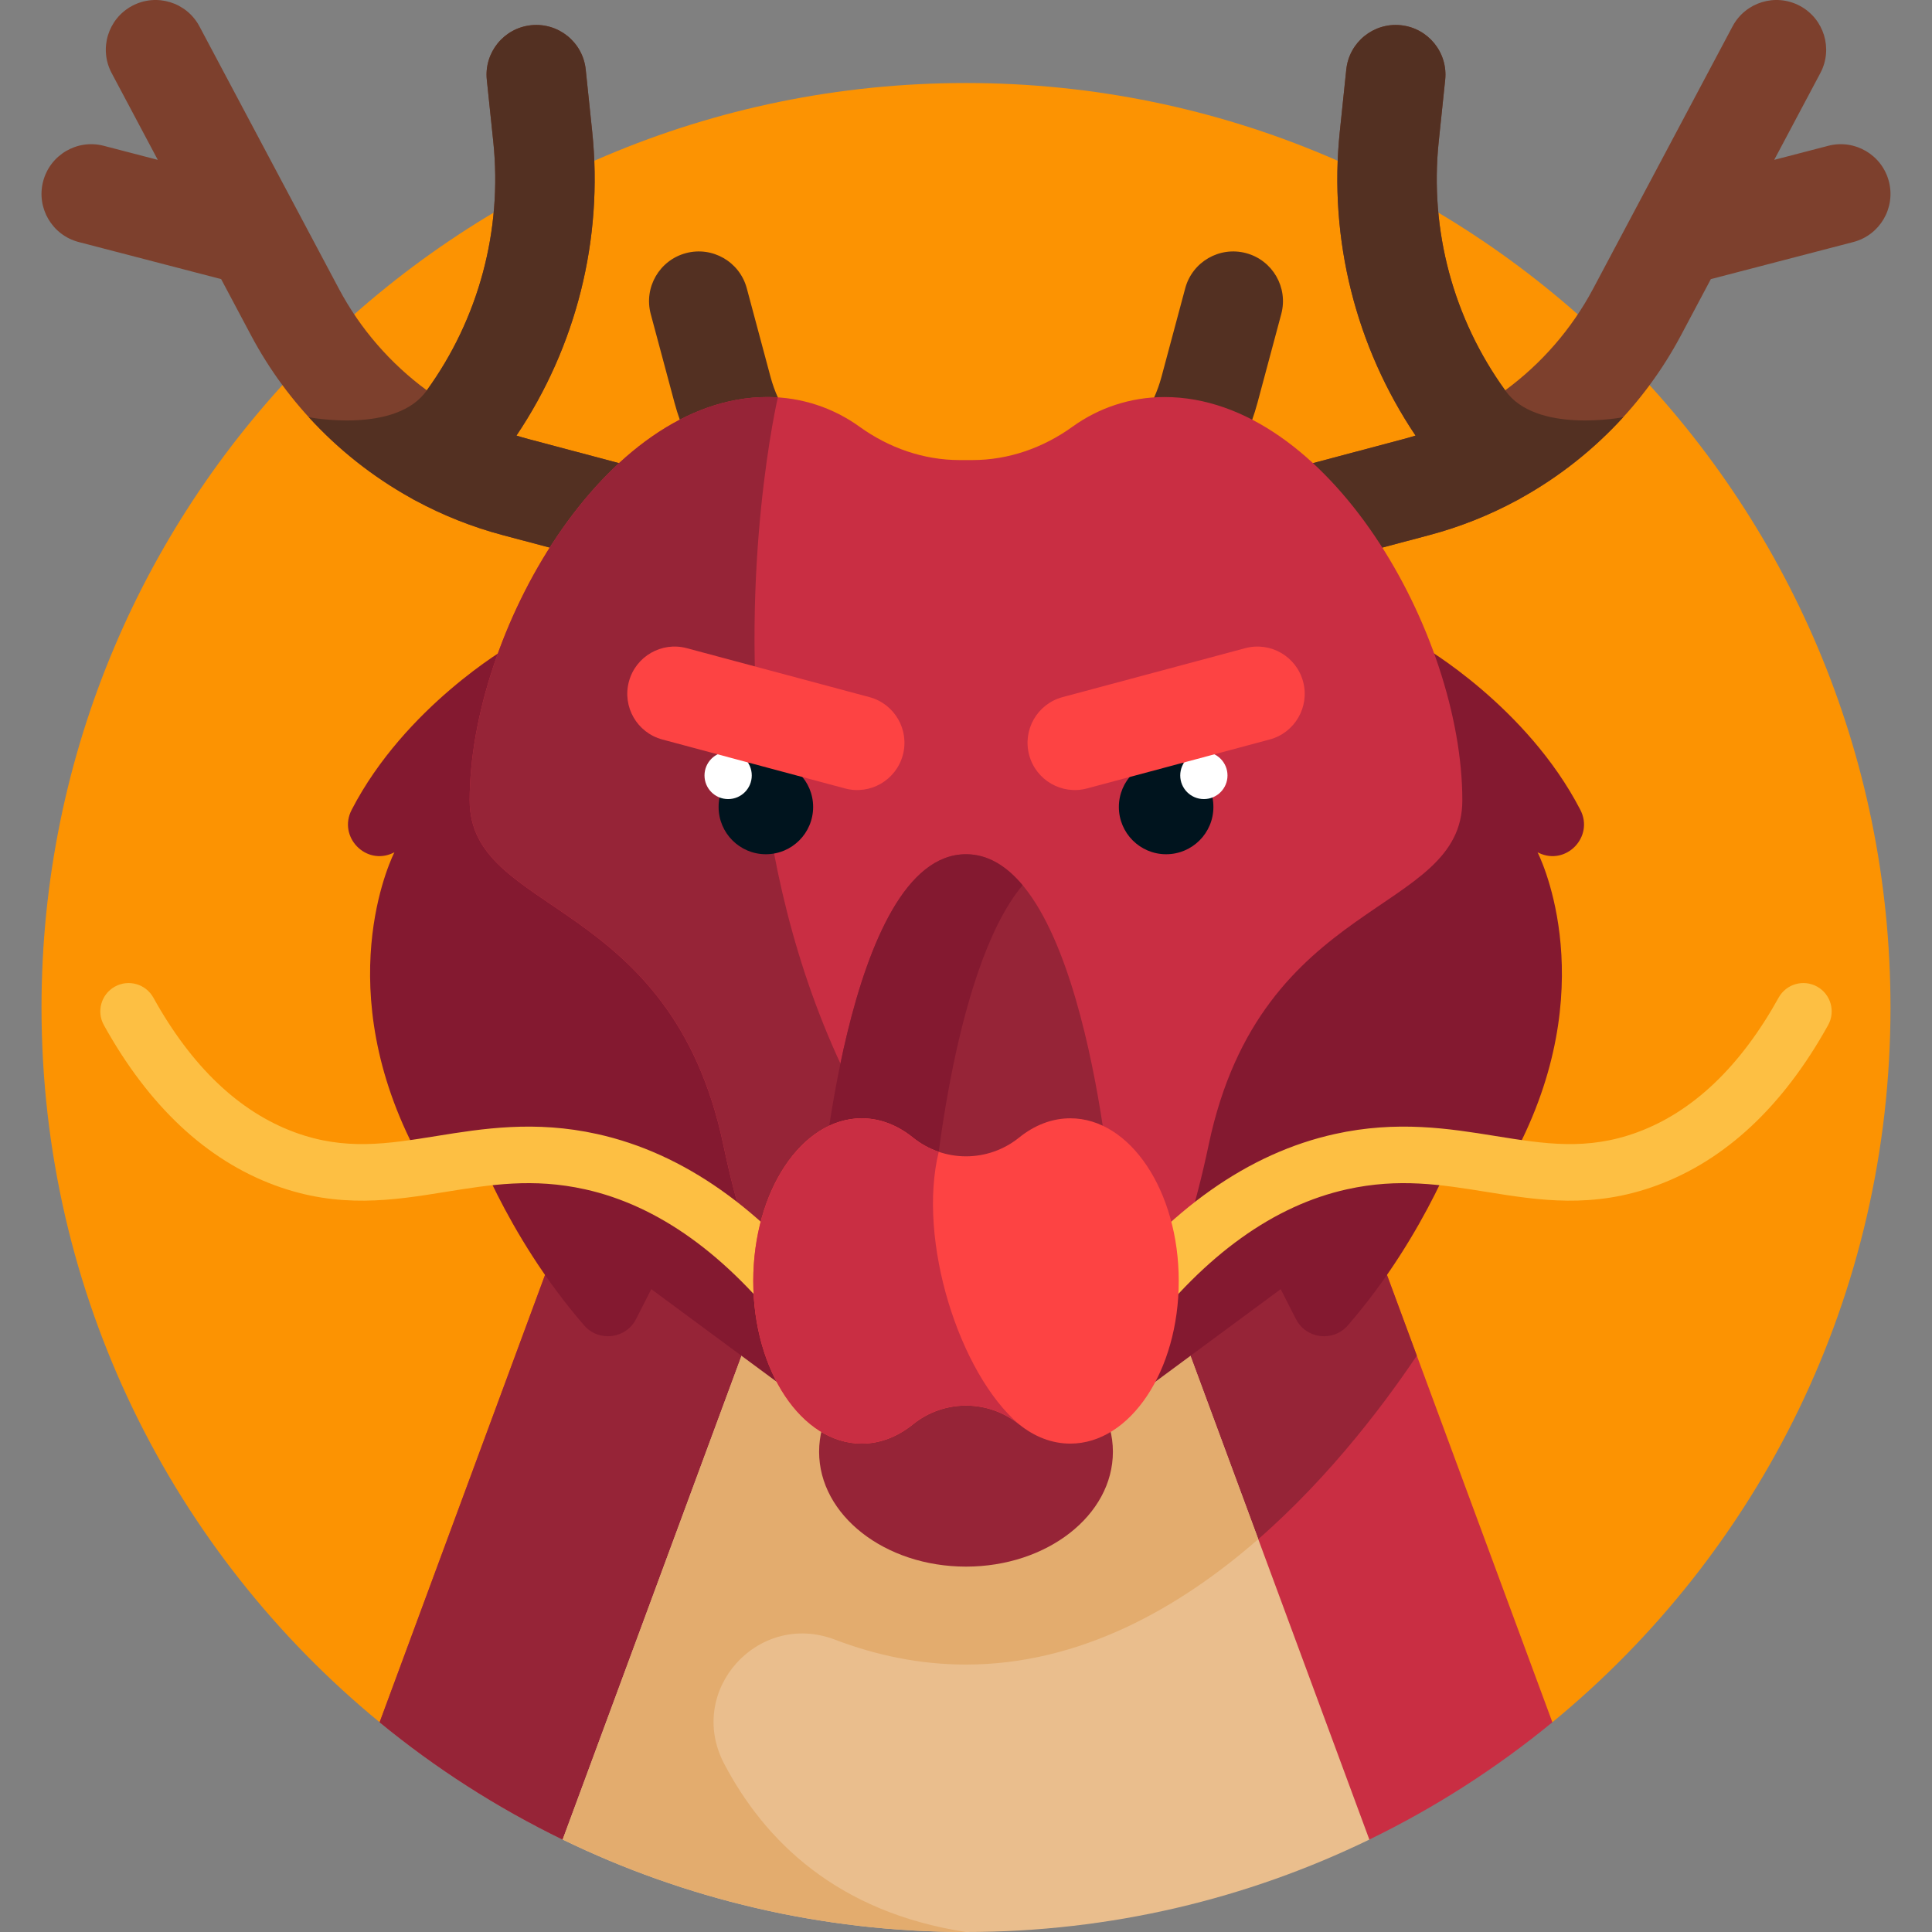 <svg id="Capa_1" enable-background="new 0 0 512 512" height="512" viewBox="0 0 512 512" width="512" xmlns="http://www.w3.org/2000/svg"><rect x="0" y="0" width="512" height="512" fill="#808080" stroke="none"/><g><g><path d="m100.606 456.415h310.789c54.705-44.933 89.605-113.096 89.605-189.415 0-135.31-109.69-245-245-245s-245 109.69-245 245c0 76.319 34.9 144.482 89.606 189.415z" fill="#fc9302"/></g><g><path d="m362.875 487.507c17.425-8.462 33.701-18.921 48.519-31.092l-50.173-135.691h-210.443l-50.173 135.691c14.818 12.171 31.094 22.63 48.519 31.092z" fill="#c92e43"/></g><g><path d="m206.307 487.507c-5.992-6.197-10.701-13.067-14.397-20.1-10.161-19.334 8.96-40.659 29.37-32.881 10.88 4.146 22.487 6.601 34.721 6.601 56.476 0 99.598-52.29 119.471-81.865l-14.25-38.538h-210.444l-50.173 135.691c14.818 12.171 31.094 22.63 48.519 31.092z" fill="#962437"/></g><g><path d="m149.11 487.506c32.303 15.688 68.567 24.494 106.89 24.494s74.587-8.806 106.89-24.494l-61.669-166.782h-90.443z" fill="#eabe8d"/></g><g><path d="m191.909 467.407c-10.161-19.334 8.96-40.659 29.37-32.881 10.88 4.146 22.487 6.601 34.721 6.601 30.116 0 56.432-14.87 77.453-33.234l-32.231-87.169h-90.443l-61.667 166.777c.214.104.43.205.644.308 1.59.766 3.189 1.516 4.798 2.249.433.197.866.393 1.3.588 1.65.74 3.31 1.463 4.98 2.168.259.109.516.222.775.331 1.993.833 3.999 1.642 6.019 2.424.097.038.196.073.294.111 1.84.709 3.693 1.393 5.555 2.06.448.16.897.317 1.345.474 1.616.567 3.239 1.118 4.87 1.652.408.134.815.271 1.224.402 4.028 1.296 8.102 2.49 12.218 3.58.467.124.937.241 1.405.363 1.605.415 3.217.814 4.834 1.197.533.126 1.065.253 1.599.376 1.835.421 3.677.823 5.527 1.203.224.046.447.097.672.143 2.093.423 4.196.817 6.308 1.187.464.081.931.154 1.396.233 1.632.276 3.27.537 4.913.781.629.093 1.259.184 1.89.273 1.622.227 3.248.437 4.88.633.509.061 1.015.128 1.525.186 2.117.24 4.242.456 6.375.642.373.032.748.056 1.121.087 1.757.145 3.52.272 5.287.38.679.041 1.359.077 2.039.113 1.55.082 3.103.148 4.66.201.649.022 1.297.048 1.947.065 2.157.052 4.318.089 6.488.089-34.247-5.263-53.399-24.248-64.091-44.593z" fill="#e3ac6e"/></g><g><path d="m11.428 48.073c1.833-7.043 9.03-11.266 16.07-9.433l14.315 3.725-12.226-23.004c-3.415-6.426-.974-14.403 5.452-17.819 6.42-3.412 14.403-.975 17.818 5.451l36.952 69.527c5.681 10.69 13.705 19.862 23.303 26.92 13.697-18.922 20.069-42.367 17.618-65.843l-1.717-16.44c-.756-7.238 4.5-13.718 11.736-14.473 7.238-.756 13.718 4.499 14.473 11.737l1.717 16.44c2.981 28.547-4.263 57.059-20.074 80.576 1.026.318 2.057.621 3.098.898l111.57 29.636c7.033 1.868 11.22 9.084 9.352 16.117-1.256 4.728-4.927 8.169-9.335 9.35-2.15.576-4.476.615-6.782.002l-111.57-29.637c-8.069-2.143-15.798-5.226-23.05-9.132-.416-.203-.825-.427-1.223-.677-17.833-9.91-32.68-24.842-42.387-43.107l-7.931-14.922-37.747-9.823c-7.042-1.832-11.265-9.027-9.432-16.069z" fill="#7d402d"/></g><g><path d="m251.549 171.438c4.408-1.181 8.079-4.622 9.335-9.35 1.868-7.033-2.319-14.249-9.352-16.117l-111.57-29.636c-1.041-.277-2.072-.58-3.098-.898 15.811-23.517 23.054-52.029 20.073-80.576l-1.717-16.44c-.756-7.238-7.235-12.492-14.473-11.737-7.236.755-12.492 7.236-11.736 14.473l1.717 16.44c2.451 23.475-3.921 46.921-17.618 65.843-8.09 11.613-31.155 7.147-31.275 7.123 7.805 8.555 16.964 15.804 27.088 21.43.398.25.807.474 1.223.677 7.252 3.906 14.981 6.989 23.05 9.132l111.57 29.637c2.307.614 4.633.576 6.783-.001z" fill="#533022"/></g><g><g><path d="m240.617 164.485c2.67-.715 5.137-2.274 6.969-4.622 4.476-5.738 3.452-14.017-2.286-18.493l-28.148-21.954c-6.293-4.908-10.896-11.857-12.962-19.565l-6.283-23.45c-1.883-7.029-9.108-11.2-16.137-9.317s-11.2 9.108-9.317 16.137l6.283 23.45c3.539 13.208 11.426 25.114 22.21 33.524l28.147 21.954c3.39 2.644 7.668 3.369 11.524 2.336z" fill="#533022"/></g></g><g><g><path d="m500.572 48.073c-1.833-7.043-9.03-11.266-16.07-9.433l-14.315 3.725 12.226-23.004c3.415-6.426.974-14.403-5.452-17.819-6.42-3.412-14.403-.975-17.818 5.451l-36.952 69.527c-5.681 10.69-13.705 19.862-23.303 26.92-13.697-18.922-20.069-42.367-17.618-65.843l1.717-16.44c.756-7.238-4.5-13.718-11.736-14.473-7.238-.756-13.717 4.499-14.473 11.737l-1.717 16.44c-2.981 28.547 4.263 57.059 20.073 80.576-1.026.318-2.057.621-3.098.898l-111.57 29.636c-7.033 1.868-11.22 9.084-9.352 16.117 1.256 4.728 4.927 8.169 9.335 9.35 2.15.576 4.476.615 6.782.002l111.57-29.637c8.069-2.143 15.798-5.226 23.05-9.132.416-.203.825-.427 1.223-.677 17.833-9.91 32.68-24.842 42.387-43.107l7.931-14.922 37.747-9.823c7.043-1.832 11.266-9.027 9.433-16.069z" fill="#7d402d"/></g><g><g><path d="m271.383 164.485c-2.67-.715-5.137-2.274-6.969-4.622-4.476-5.738-3.452-14.017 2.287-18.493l28.148-21.954c6.293-4.908 10.896-11.857 12.962-19.565l6.283-23.45c1.883-7.029 9.108-11.2 16.137-9.317s11.2 9.108 9.317 16.137l-6.283 23.45c-3.539 13.208-11.426 25.114-22.21 33.524l-28.148 21.954c-3.39 2.644-7.668 3.369-11.524 2.336z" fill="#533022"/></g></g></g><g><path d="m260.451 171.438c-4.408-1.181-8.079-4.622-9.335-9.35-1.868-7.033 2.319-14.249 9.352-16.117l111.57-29.636c1.041-.277 2.072-.58 3.098-.898-15.811-23.517-23.054-52.029-20.073-80.576l1.717-16.44c.756-7.238 7.235-12.492 14.473-11.737 7.236.755 12.492 7.236 11.736 14.473l-1.717 16.44c-2.451 23.475 3.921 46.921 17.618 65.843 8.09 11.613 31.155 7.147 31.275 7.123-7.805 8.555-16.964 15.804-27.088 21.43-.398.25-.807.474-1.223.677-7.252 3.906-14.981 6.989-23.05 9.132l-111.57 29.637c-2.307.614-4.633.576-6.783-.001z" fill="#533022"/></g><g><path d="m134.871 171.344c-.001 0-27.523 15.892-41.681 43.273-3.697 7.15 3.788 14.901 11.035 11.398l.303-.147s-16.963 32.691 4.109 76.137c3.002 6.189 11.819 6.232 14.939.103l.993-1.951s9.134 26.768 30.23 51.08c3.887 4.479 11.074 3.61 13.765-1.675l4.034-7.922 83.4 61.6 83.4-61.6 4.034 7.922c2.691 5.285 9.878 6.154 13.765 1.675 21.096-24.312 30.23-51.08 30.23-51.08l.993 1.951c3.121 6.13 11.938 6.086 14.939-.103 21.072-43.447 4.109-76.137 4.109-76.137l.303.147c7.247 3.503 14.733-4.248 11.035-11.398-14.158-27.381-41.681-43.272-41.681-43.273z" fill="#841930"/></g><g><path d="m308.612 105.219c-9.107 0-17.532 2.916-24.394 7.865-7.752 5.591-16.945 8.837-26.503 8.837h-3.43c-9.558 0-18.751-3.247-26.503-8.837-6.862-4.949-15.287-7.865-24.394-7.865-43.351 0-78.92 62.627-78.92 106.894 0 30.621 53.31 25.053 67.229 91.305s44.989 96.316 64.303 96.316 50.385-30.064 64.303-96.316c13.919-66.252 67.229-60.685 67.229-91.305 0-44.267-35.569-106.894-78.92-106.894z" fill="#c92e43"/></g><g><path d="m297.143 366.049c-132.61-82.481-91.007-260.733-91.007-260.733-.909-.059-1.824-.097-2.748-.097-43.351 0-78.92 62.627-78.92 106.894 0 30.621 53.31 25.053 67.229 91.305s44.989 96.316 64.303 96.316c11.568 0 27.352-10.799 41.143-33.685z" fill="#962437"/></g><g><path d="m256 226.382c-31.858 0-38.93 94.342-38.93 94.342h77.86s-7.072-94.342-38.93-94.342z" fill="#962437"/></g><g><path d="m256 226.382c-31.858 0-38.93 94.342-38.93 94.342h30s4.741-63.192 23.93-86.135c-4.255-5.088-9.217-8.207-15-8.207z" fill="#841930"/></g><g><circle cx="202.963" cy="213.856" fill="#00141e" r="12.527"/></g><g><circle cx="309.037" cy="213.856" fill="#00141e" r="12.527"/></g><g><circle cx="319.037" cy="205.504" fill="#fff" r="6.263"/></g><g><circle cx="192.963" cy="205.504" fill="#fff" r="6.263"/></g><g><ellipse cx="256" cy="384.736" fill="#962437" rx="38.93" ry="30.434"/></g><g><path d="m214.856 356.713c-2.249 0-4.472-1.006-5.949-2.926-16.43-21.349-34.561-34.34-53.889-38.612-13.763-3.044-25.017-1.229-36.932.689-13.87 2.236-28.213 4.547-45.24-1.744-18.167-6.712-33.415-20.997-45.321-42.46-2.009-3.623-.702-8.188 2.92-10.197 3.622-2.011 8.188-.701 10.197 2.921 10.115 18.234 22.699 30.234 37.402 35.666 13.331 4.926 24.604 3.108 37.655 1.006 12.185-1.964 25.995-4.189 42.556-.527 22.86 5.054 43.9 19.895 62.537 44.11 2.526 3.282 1.914 7.991-1.369 10.518-1.361 1.048-2.97 1.556-4.567 1.556z" fill="#fdbf43"/></g><g><path d="m297.144 356.713c-1.597 0-3.205-.507-4.568-1.557-3.282-2.526-3.896-7.235-1.369-10.518 18.636-24.216 39.676-39.057 62.536-44.11 16.562-3.663 30.372-1.437 42.557.527 13.051 2.103 24.323 3.92 37.655-1.006 14.703-5.432 27.287-17.432 37.402-35.666 2.009-3.622 6.572-4.931 10.197-2.921 3.622 2.01 4.929 6.574 2.92 10.197-11.906 21.463-27.154 35.748-45.32 42.46-17.027 6.292-31.37 3.98-45.24 1.744-11.914-1.919-23.166-3.733-36.933-.689-19.327 4.272-37.458 17.264-53.888 38.612-1.477 1.92-3.7 2.927-5.949 2.927z" fill="#fdbf43"/></g><g><path d="m283.643 296.362c-4.913 0-9.537 1.85-13.58 5.111-8.214 6.625-19.911 6.625-28.125 0-4.043-3.261-8.667-5.111-13.58-5.111-15.871 0-28.738 19.299-28.738 43.106s12.866 43.106 28.738 43.106c4.913 0 9.537-1.85 13.58-5.111 8.214-6.625 19.911-6.625 28.125 0 4.043 3.261 8.667 5.111 13.58 5.111 15.871 0 28.738-19.299 28.738-43.106s-12.867-43.106-28.738-43.106z" fill="#fd4343"/></g><g><path d="m223.921 208.942-48.399-12.969c-6.683-1.791-10.648-8.659-8.858-15.342 1.791-6.683 8.659-10.648 15.342-8.858l48.399 12.969c6.683 1.791 10.648 8.659 8.858 15.342-1.791 6.683-8.66 10.649-15.342 8.858z" fill="#fd4343"/></g><g><path d="m288.079 208.942 48.399-12.969c6.683-1.791 10.648-8.659 8.858-15.342-1.791-6.683-8.659-10.648-15.342-8.858l-48.399 12.969c-6.683 1.791-10.648 8.659-8.858 15.342 1.791 6.683 8.66 10.649 15.342 8.858z" fill="#fd4343"/></g><g><path d="m248.772 305.241-.002-.003c-2.426-.828-4.743-2.079-6.833-3.765-4.043-3.261-8.667-5.111-13.58-5.111-15.871 0-28.738 19.299-28.738 43.106s12.866 43.106 28.738 43.106c4.913 0 9.537-1.85 13.58-5.111 8.214-6.625 19.911-6.625 28.125 0-15.873-13.536-27.019-48.761-21.29-72.222z" fill="#c92e43"/></g></g></svg>